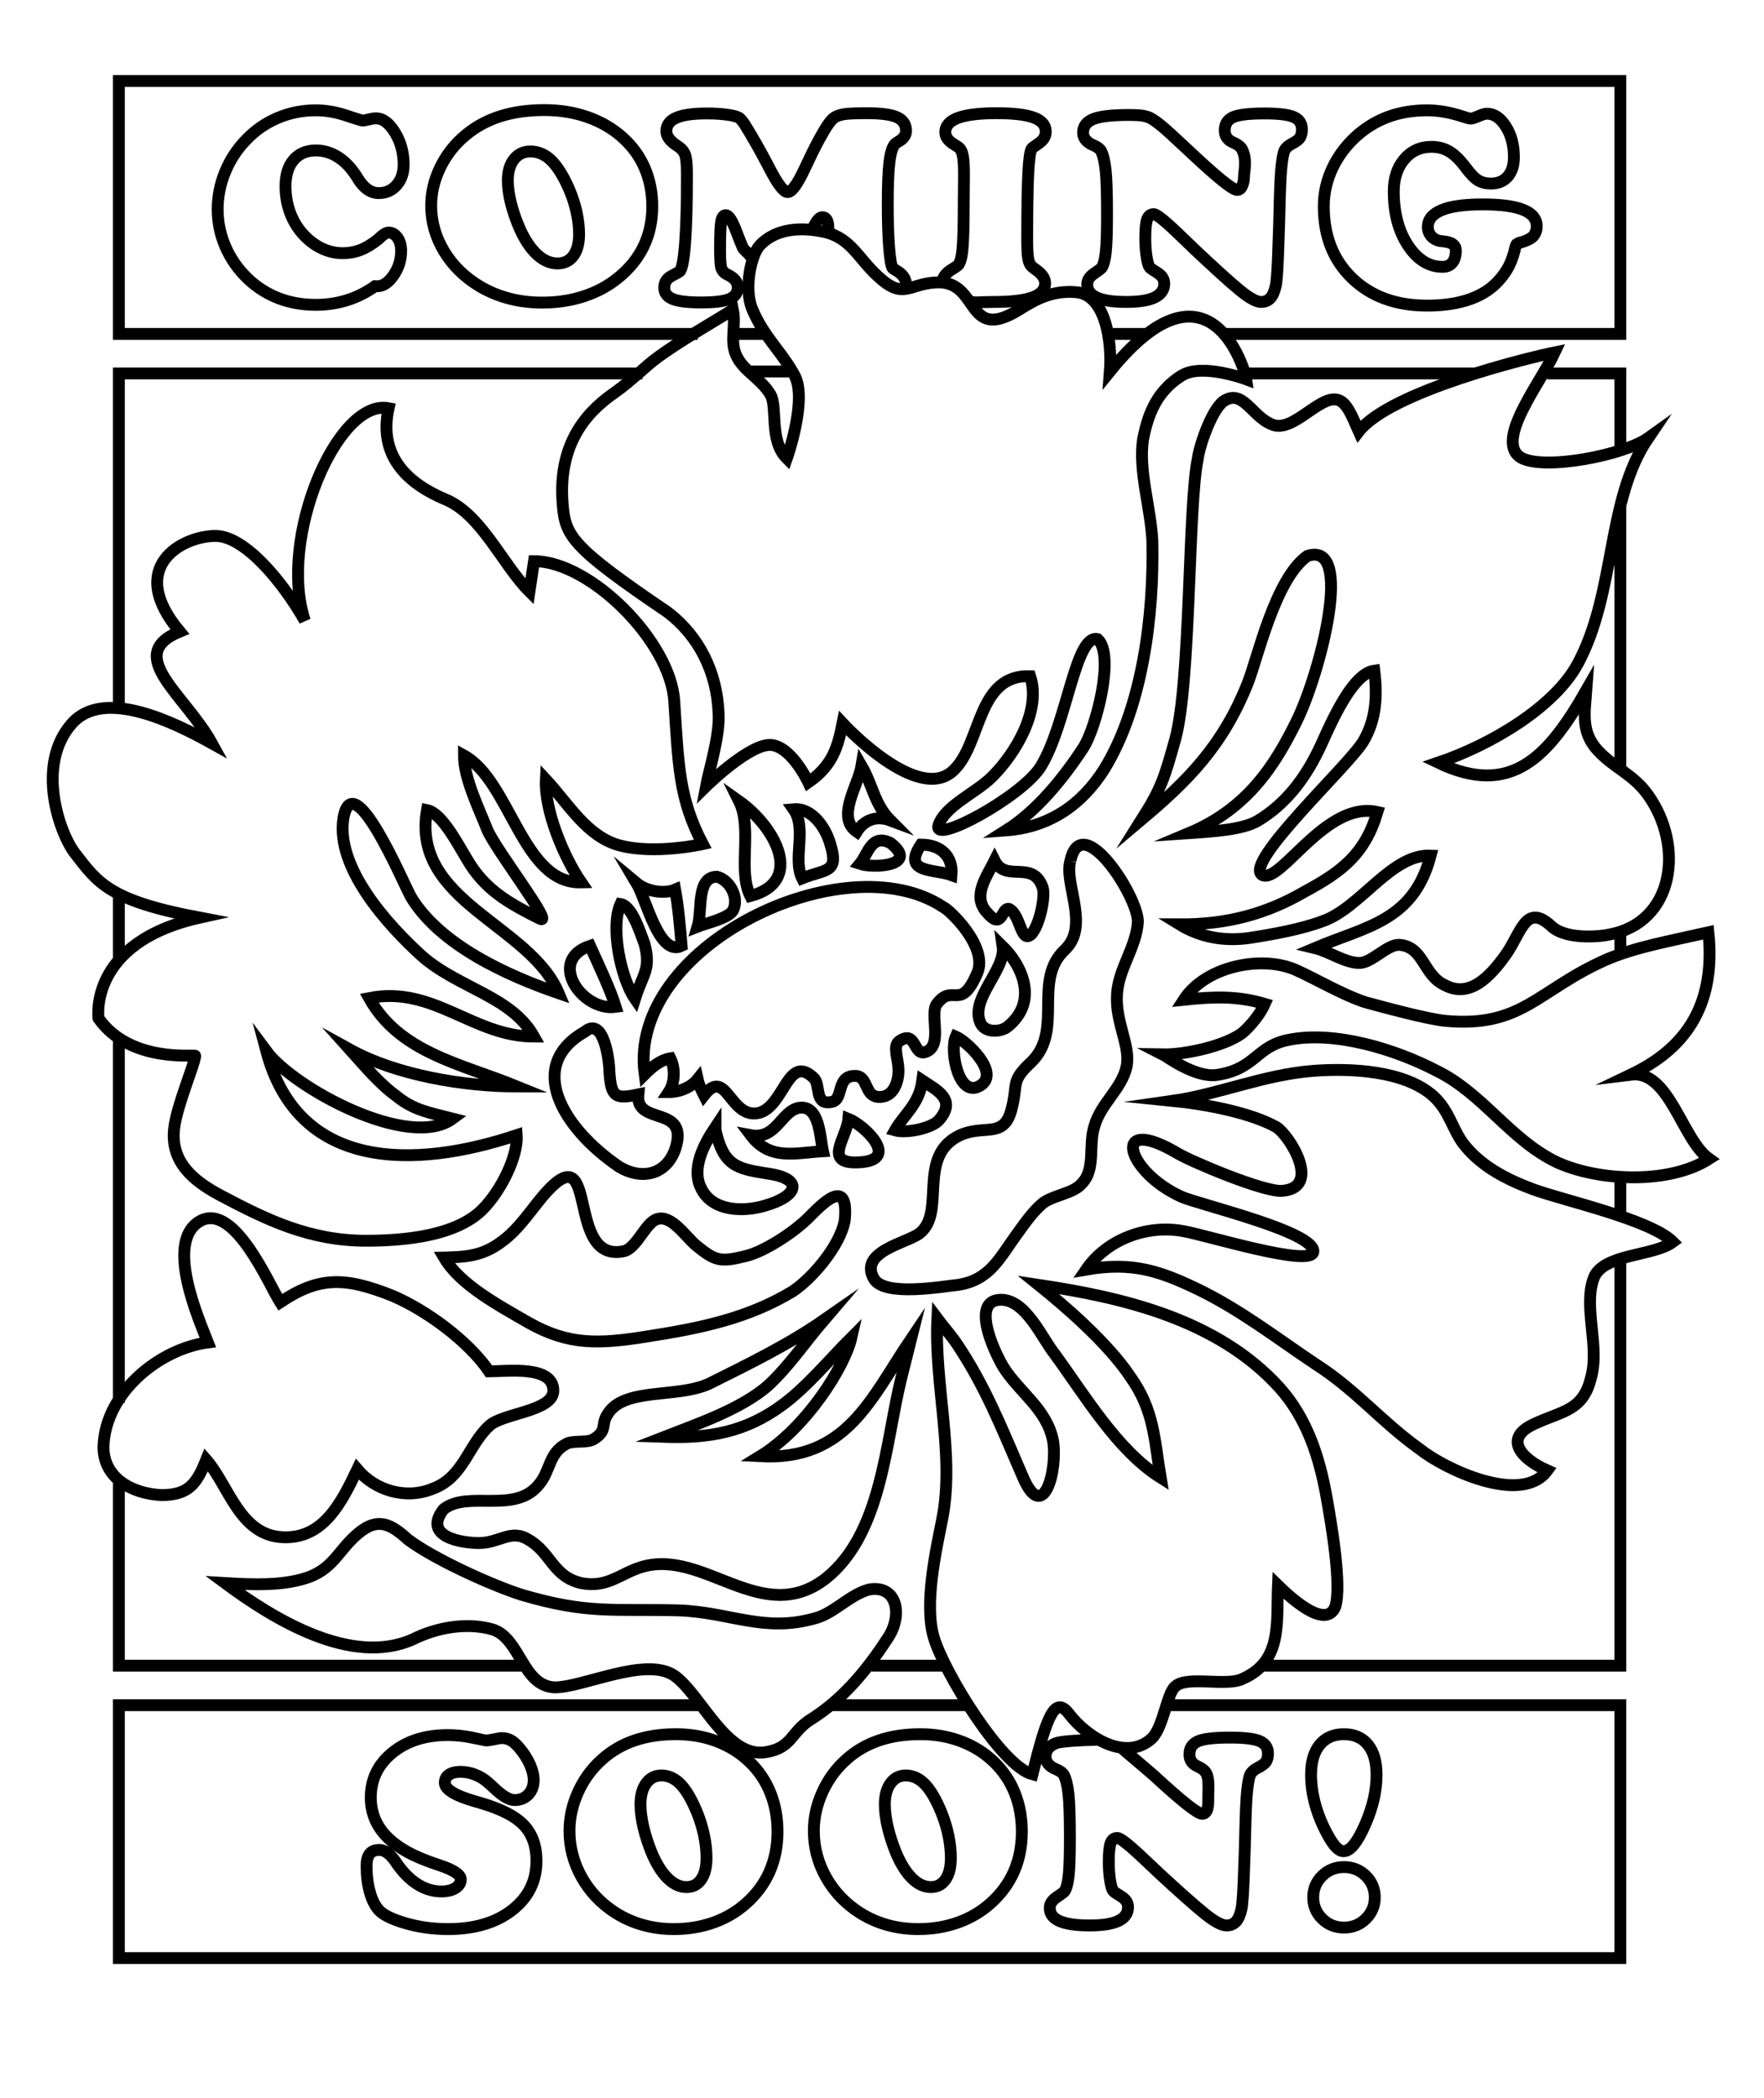 <svg version="1.1" id="Layer_1" xmlns="http://www.w3.org/2000/svg" xmlns:xlink="http://www.w3.org/1999/xlink" x="0px" y="0px"
	viewBox="0 0 446.438 530.975" enable-background="new 0 0 446.438 530.975"
	 xml:space="preserve">
<line fill="none" stroke="#000000" stroke-width="3" stroke-miterlimit="10" x1="30.08" y1="243" x2="30.08" y2="226"/>
<line fill="none" stroke="#000000" stroke-width="3" stroke-miterlimit="10" x1="30.08" y1="355" x2="30.08" y2="263"/>
<g>
	<line fill="none" stroke="#000000" stroke-width="3" stroke-miterlimit="10" x1="410.08" y1="297" x2="410.08" y2="308"/>
	<line fill="none" stroke="#000000" stroke-width="3" stroke-miterlimit="10" x1="410.08" y1="235" x2="410.08" y2="242"/>
	<line fill="none" stroke="#000000" stroke-width="3" stroke-miterlimit="10" x1="410.08" y1="128" x2="410.08" y2="195"/>
	<polyline fill="none" stroke="#000000" stroke-width="3" stroke-miterlimit="10" points="391.58,94.5 410.08,94.5 410.08,114 	"/>
	<path fill="none" stroke="#000000" stroke-width="3" stroke-miterlimit="10" d="M390.143,94"/>
	<path fill="none" stroke="#000000" stroke-width="3" d="M94.922,72.413c-2.18,1.565-4.527,2.745-7.045,3.54
		c-2.52,0.792-5.164,1.188-7.936,1.188c-3.385,0-6.518-0.55-9.395-1.65c-2.877-1.1-5.469-2.739-7.775-4.919
		c-2.455-2.327-4.348-5.015-5.682-8.062c-1.332-3.047-2-6.231-2-9.554c0-3.236,0.635-6.4,1.904-9.488
		c1.27-3.09,3.068-5.819,5.396-8.189c2.285-2.37,4.936-4.189,7.951-5.459c3.014-1.27,6.193-1.904,9.537-1.904
		c2.518,0,5.082,0.434,7.695,1.301c2.613,0.869,4.016,1.303,4.205,1.303c0.254,0,0.758-0.097,1.508-0.287
		c0.752-0.19,1.371-0.285,1.857-0.285c1.756,0,3.363,1.201,4.824,3.603c1.459,2.401,2.189,5.104,2.189,8.108
		c0,2.116-0.592,3.846-1.777,5.189s-2.688,2.016-4.506,2.016c-2.012,0-3.756-1.195-5.238-3.587c-0.232-0.401-0.422-0.698-0.57-0.889
		c-1.334-2.052-2.867-3.618-4.602-4.697c-1.736-1.079-3.576-1.618-5.523-1.618c-2.391,0-4.268,0.799-5.633,2.396
		s-2.047,3.813-2.047,6.648c0,2.158,0.316,4.195,0.951,6.11s1.555,3.645,2.762,5.188c1.459,1.82,3.115,3.217,4.967,4.189
		c1.852,0.974,3.771,1.46,5.76,1.46c1.65,0,3.191-0.28,4.619-0.841s2.936-1.486,4.521-2.777c0.148-0.127,0.328-0.295,0.541-0.508
		c0.762-0.719,1.428-1.079,1.998-1.079c0.889,0,1.635,0.439,2.238,1.317s0.904,1.983,0.904,3.316c0,2.265-0.641,4.322-1.92,6.174
		s-2.66,2.776-4.143,2.776c-0.127,0-0.227-0.005-0.301-0.016S95.006,72.413,94.922,72.413z M109.125,52.011
		c0-3.29,0.771-6.521,2.314-9.688c1.545-3.166,3.676-5.875,6.396-8.126c2.537-2.125,5.455-3.714,8.76-4.766
		c3.303-1.052,7.035-1.577,11.193-1.577c3.932,0,7.596,0.598,10.99,1.796s6.348,2.933,8.863,5.204
		c2.445,2.208,4.297,4.787,5.555,7.734c1.256,2.949,1.885,6.152,1.885,9.61c0,3.667-0.707,7.001-2.125,10.001
		c-1.416,3.001-3.531,5.657-6.344,7.971c-2.516,2.084-5.424,3.672-8.725,4.766c-3.303,1.094-6.865,1.641-10.682,1.641
		c-2.902,0-5.662-0.338-8.281-1.016c-2.617-0.677-5.068-1.683-7.354-3.016c-3.908-2.313-6.961-5.282-9.154-8.908
		C110.223,60.012,109.125,56.137,109.125,52.011z M128.52,45.689c0,1.715,0.268,3.634,0.801,5.761
		c0.535,2.126,1.289,4.3,2.264,6.521c1.277,2.815,2.729,4.968,4.354,6.459c1.623,1.492,3.342,2.237,5.152,2.237
		c1.719,0,3.059-0.65,4.021-1.951c0.963-1.302,1.445-3.115,1.445-5.443c0-1.799-0.215-3.67-0.645-5.618
		c-0.43-1.946-1.061-3.893-1.896-5.84c-1.463-3.321-2.973-5.733-4.527-7.236c-1.555-1.502-3.309-2.253-5.258-2.253
		c-1.719,0-3.1,0.662-4.143,1.983C129.043,41.632,128.52,43.426,128.52,45.689z M209.598,59.451c0.043-1.353,0.045-1.546,0.045-1.67
		c0-0.952-0.127-1.66-0.381-2.126s-0.645-0.698-1.174-0.698c-0.75,0-1.621,1.126-2.615,3.379 M209.568,60.406 M230.203,72.938
		 M190.515,65.589c-0.385-0.838-2.39-2.582-2.44-2.697c-0.465-1.079-1.037-2.508-1.713-4.285c-1.037-2.771-1.938-4.157-2.699-4.157
		c-0.551,0-0.926,0.508-1.127,1.523s-0.301,3.428-0.301,7.236c0,2.497,0.115,4.067,0.35,4.713c0.232,0.646,0.676,1.138,1.332,1.475
		c0.084,0.044,0.232,0.118,0.445,0.225c1.564,0.783,2.348,1.808,2.348,3.077c0,1.396-0.697,2.386-2.094,2.968
		s-3.799,0.873-7.205,0.873c-3.344,0-5.729-0.291-7.156-0.873c-1.43-0.582-2.143-1.539-2.143-2.872s0.639-2.333,1.92-2.999
		c1.279-0.667,1.963-1.053,2.047-1.158c0.572-0.72,1.01-3.147,1.316-7.283c0.307-4.138,0.461-9.793,0.461-16.966
		c0-2.581-0.148-4.295-0.443-5.142c-0.297-0.846-0.848-1.543-1.65-2.094c-0.127-0.084-0.33-0.223-0.604-0.413
		c-1.672-1.12-2.508-2.307-2.508-3.554c0-1.524,0.836-2.65,2.508-3.381c1.67-0.73,4.23-1.096,7.68-1.096
		c1.969,0,3.709,0.106,5.221,0.317c1.514,0.212,2.514,0.478,3,0.794c0.359,0.254,0.809,0.783,1.35,1.587
		c0.539,0.804,1.602,2.592,3.189,5.364c0.867,1.522,1.924,3.48,3.174,5.871c2.051,3.979,3.574,5.967,4.57,5.967
		c1.035,0,2.486-2,4.348-5.999c1.354-2.92,2.539-5.321,3.555-7.204c0.932-1.714,1.697-3.004,2.301-3.871
		c0.604-0.868,1.137-1.461,1.604-1.778c0.613-0.403,1.428-0.687,2.443-0.857c1.016-0.169,2.951-0.254,5.809-0.254
		c3.639,0,6.199,0.35,7.68,1.048s2.223,1.842,2.223,3.428c0,1.079-0.635,1.979-1.904,2.697c-0.402,0.234-0.678,0.424-0.826,0.571
		c-0.678,0.656-1.164,2.158-1.459,4.507c-0.297,2.349-0.445,5.894-0.445,10.633c0,4.485,0.117,8.193,0.35,11.125
		c0.232,2.93,0.529,4.658,0.889,5.188c0.084,0.105,0.369,0.296,0.857,0.571c1.691,0.952,2.539,2.169,2.539,3.648
		c0,0.357-0.045,0.691-0.133,1.002 M238.51,71.556 M241.906,75.143 M238.51,71.556c0-1.312,0.836-2.465,2.508-3.459
		c0.592-0.358,1.016-0.635,1.27-0.825c0.613-0.466,1.037-1.767,1.27-3.904c0.232-2.137,0.35-6.146,0.35-12.028
		c0-1.016,0.01-2.307,0.031-3.872c0.021-1.564,0.031-2.635,0.031-3.206c0-2.285-0.1-3.919-0.301-4.903
		c-0.201-0.983-0.545-1.666-1.031-2.047c-0.254-0.189-0.646-0.444-1.174-0.762c-1.482-0.889-2.223-1.915-2.223-3.078
		c0-1.63,1.074-2.841,3.223-3.635c2.146-0.793,5.4-1.19,9.758-1.19c4.297,0,7.443,0.376,9.443,1.126c2,0.752,2.998,1.932,2.998,3.54
		c0,1.164-0.576,2.144-1.729,2.936c-1.154,0.794-1.752,1.231-1.793,1.317c-0.424,0.593-0.725,2.65-0.904,6.174
		c-0.182,3.522-0.271,9.199-0.271,17.026c0,2.222,0.086,3.788,0.254,4.697c0.17,0.91,0.455,1.556,0.857,1.937
		c0.254,0.232,0.678,0.561,1.27,0.983c1.439,1.038,2.158,2.138,2.158,3.301c0,1.608-1.068,2.799-3.205,3.571
		s-5.416,1.158-9.84,1.158c-4.104,0-3.839,0.295-6.104-0.065 M280.17,54.259c0-5.269-0.117-8.987-0.35-11.155
		c-0.234-2.17-0.615-3.794-1.143-4.873c-0.297-0.55-0.932-1.036-1.904-1.459c-0.318-0.128-0.551-0.233-0.699-0.318
		c-0.635-0.359-1.121-0.782-1.459-1.27c-0.34-0.486-0.508-1.016-0.508-1.587c0-1.628,0.873-2.787,2.617-3.475
		c1.746-0.687,4.777-1.032,9.094-1.032c1.418,0,2.527,0.064,3.332,0.19c0.805,0.127,1.471,0.328,2,0.604
		c0.826,0.444,1.814,1.147,2.967,2.11c1.154,0.963,3.021,2.661,5.604,5.094c0.295,0.297,0.74,0.709,1.332,1.238
		c6.898,6.496,10.918,9.744,12.061,9.744c0.486,0,0.857-0.255,1.111-0.763s0.587-1.248,0.587-2.222c0-1.079,0.269-2.232,0.269-3.459
		c0-0.296,0-0.486,0-0.571c0-1.481-0.38-2.561-0.729-3.237s-1.103-1.238-2.054-1.682c-0.064-0.043-0.222-0.096-0.37-0.159
		c-1.291-0.593-1.962-1.587-1.962-2.983c0-1.587,0.687-2.698,2.083-3.333s4.066-0.952,8.023-0.952c3.533,0,5.982,0.302,7.359,0.905
		c1.375,0.603,2.062,1.645,2.062,3.126c0,0.848-0.155,1.529-0.462,2.047c-0.307,0.519-1.042,1.074-2.206,1.666
		c-0.867,0.467-1.449,1.016-1.746,1.65s-0.561,2.074-0.793,4.316c-0.189,1.926-0.338,5.133-0.443,9.617
		c-0.043,2.18-0.086,3.84-0.127,4.982c-0.021,0.868-0.064,2.105-0.127,3.714c-0.191,6.603-0.436,10.485-0.73,11.647
		c-0.318,1.418-0.773,2.444-1.365,3.079s-1.365,0.952-2.316,0.952c-0.932,0-2.232-0.598-3.904-1.793s-4.855-3.973-9.553-8.332
		c-1.842-1.692-4.127-3.861-6.855-6.506c-3.83-3.724-6.125-5.586-6.887-5.586c-0.783,0-1.334,0.429-1.65,1.285
		c-0.318,0.857-0.477,2.439-0.477,4.745c0,1.756,0.111,3.337,0.332,4.745c0.223,1.407,0.471,2.29,0.746,2.65
		c0.17,0.232,0.83,0.703,1.984,1.412c1.152,0.709,1.73,1.613,1.73,2.713c0,1.566-0.795,2.735-2.381,3.508
		c-1.588,0.772-3.979,1.158-7.174,1.158c-3.322,0-5.807-0.365-7.457-1.094c-1.65-0.73-2.477-1.837-2.477-3.318
		c0-1.058,0.572-1.979,1.715-2.761c1.143-0.783,1.787-1.269,1.936-1.46c0.486-0.72,0.836-2.031,1.047-3.936
		S280.17,58.744,280.17,54.259z M335.029,52.228c0-3.301,0.703-6.474,2.111-9.521c1.406-3.047,3.41-5.766,6.014-8.157
		c2.455-2.222,5.174-3.882,8.156-4.982c2.984-1.101,6.273-1.65,9.871-1.65c2.877,0,5.936,0.539,9.172,1.619
		c0.953,0.316,1.555,0.476,1.809,0.476c0.424,0,1.096-0.206,2.016-0.619c0.922-0.413,1.635-0.62,2.143-0.62
		c1.82,0,3.412,1.075,4.777,3.223s2.047,4.734,2.047,7.76c0,2.095-0.52,3.735-1.555,4.92c-1.037,1.185-2.465,1.777-4.285,1.777
		c-1.227,0-2.291-0.264-3.189-0.794c-0.9-0.528-1.984-1.65-3.254-3.364c-1.396-1.861-2.756-3.184-4.078-3.967
		s-2.82-1.174-4.49-1.174c-2.814,0-5.111,1.047-6.889,3.142s-2.666,4.803-2.666,8.126c0,5.479,1.195,10.033,3.588,13.662
		c2.391,3.629,5.311,5.443,8.76,5.443c1.078,0,1.908-0.359,2.49-1.079s0.873-1.746,0.873-3.079c0-1.332-1.047-2.096-3.143-2.285
		c-0.232-0.021-0.412-0.042-0.539-0.062c-0.994-0.106-1.809-0.492-2.443-1.159c-0.635-0.666-0.953-1.476-0.953-2.428
		c0-1.883,1.164-3.306,3.492-4.269s5.775-1.443,10.346-1.443c4.613,0,8.051,0.459,10.316,1.381c2.264,0.92,3.395,2.321,3.395,4.204
		c0,0.593-0.131,1.165-0.396,1.714c-0.264,0.551-0.607,0.952-1.031,1.206c-0.635,0.423-1.375,0.757-2.221,1
		c-0.848,0.243-1.291,0.386-1.334,0.429c-0.211,0.211-0.402,0.697-0.57,1.459c-0.043,0.191-0.074,0.34-0.096,0.444
		c-0.402,1.503-0.883,2.794-1.443,3.872c-0.562,1.079-1.297,2.148-2.207,3.207c-1.861,2.221-4.338,3.893-7.426,5.014
		c-3.09,1.121-6.762,1.682-11.014,1.682c-7.85,0-14.172-2.301-18.963-6.902C337.426,65.827,335.029,59.76,335.029,52.228z"/>
	<polyline fill="none" stroke="#000000" stroke-width="3" stroke-miterlimit="10" points="295.58,431.5 410.08,431.5 410.08,495.5 
		30.08,495.5 30.08,431.5 177.58,431.5 	"/>
	<line fill="none" stroke="#000000" stroke-width="3" stroke-miterlimit="10" x1="210.58" y1="431.5" x2="245.58" y2="431.5"/>
	<polyline fill="none" stroke="#000000" stroke-width="3" stroke-miterlimit="10" points="176.58,84.5 30.08,84.5 30.08,20.5 
		410.08,20.5 410.08,84.5 309.58,84.5 	"/>
	<line fill="none" stroke="#000000" stroke-width="3" stroke-miterlimit="10" x1="193.58" y1="84.5" x2="185.58" y2="84.5"/>
	<line fill="none" stroke="#000000" stroke-width="3" stroke-miterlimit="10" x1="290.58" y1="84.5" x2="280.58" y2="84.5"/>
	<path fill="none" stroke="#000000" stroke-width="3" d="M183.998,439.01"/>
	<path fill="none" stroke="#000000" stroke-width="3" d="M201,439.049"/>
	<path fill="none" stroke="#000000" stroke-width="3" d="M251.379,438.924"/>
	<path fill="none" stroke="#000000" stroke-width="3" d="M258.211,446.908"/>
	<path fill="none" stroke="#000000" stroke-width="3" d="M279.631,441.217"/>
	<path fill="none" stroke="#000000" stroke-width="3" d="M292.949,438.121"/>
	<polyline fill="none" stroke="#000000" stroke-width="3" stroke-miterlimit="10" points="30.08,180 30.08,94.5 162.58,94.5 	"/>
	<polyline fill="none" stroke="#000000" stroke-width="3" stroke-miterlimit="10" points="132.58,421.5 30.08,421.5 30.08,374 	"/>
	<line fill="none" stroke="#000000" stroke-width="3" stroke-miterlimit="10" x1="239.58" y1="421.5" x2="220.58" y2="421.5"/>
	<polyline fill="none" stroke="#000000" stroke-width="3" stroke-miterlimit="10" points="410.08,318 410.08,421.5 319.58,421.5 	
		"/>
	<path fill="none" stroke="#000000" stroke-width="3" stroke-miterlimit="10" d="M377.143,94"/>
	<line fill="none" stroke="#000000" stroke-width="3" stroke-miterlimit="10" x1="314.58" y1="94.5" x2="373.58" y2="94.5"/>
	<path fill="none" stroke="#000000" stroke-width="3" stroke-miterlimit="10" d="M204.623,199.496"/>
	<path fill="none" stroke="#000000" stroke-width="3" stroke-miterlimit="10" d="M299.588,252.994
		c5.285-8.131,18.297-10.979,26.836-8.131c3.48,1.069,12.318,6.494,19.012,8.725c4.471,1.221,15.928,4.341,20.402,4.747
		c19.506,1.773,23.207-7.78,40.691-15.507c7.408-3.173,15.678-4.604,25.842-6.91c2.031,19.517-6.797,29.884-19.625,36.012
		c9.756-1.221,12.895,16.443,19.809,21.32c-10.166,6.508-28.059,5.693-38.629,0.812c-11.793-5.689-18.707-17.482-30.498-23.176
		c-10.166-5.286-25.617-10.166-37.408-7.726c-8.135,1.626-8.301,7.397-18.004,8.847c-5.539,0.826-12.902-4.779-13.717-5.188
		c5.674,0.102,15.475-2.117,19.844-5.23c0.965-0.688,4.309-3.903,5.936-7.563C313.164,251.994,307.314,252.182,299.588,252.994
		L299.588,252.994z"/>
	<path fill="none" stroke="#000000" stroke-width="3" stroke-miterlimit="10" d="M296.857,278.574
		c8.131,0.814,19.676,2.986,26.182,6.645c3.256,2.035,11.635,15.312,1.469,16.127c-4.475,0.406-22.873-7.357-26.311-9.398
		c-17.402-10.334-13.236,4.596,0.861,10.914c4.359,1.953,34.033,8.902,33.314,13.93c-0.578,4.045-27.793-4.465-33.076-5.279
		c-8.945-1.627-19.115,2.035-24.398,9.758c11.668-2.039,18.705,0.408,28.057,4.881c10.977,5.287,20.332,12.607,30.094,19.111
		c10.162,6.506,16.668,14.637,26.424,21.551c6.104,4.881,25.621,14.232,32.127,5.289c-6.506-2.848-11.385-8.135-3.252-11.795
		c6.912-3.252,12.199-3.252,14.23-11.385c2.443-8.133-2.031-18.299,0.814-25.617c2.439-6.102,15.115-5.369,19.994-9.031
		c-5.693-5.691-27.719-10.486-35.445-13.334c-6.51-2.439-13.012-5.693-17.484-11.385c-2.848-3.66-3.662-8.543-7.727-12.199
		c-7.32-6.508-21.033-7.074-30.357-6.373C320.023,271.91,308.242,276.947,296.857,278.574L296.857,278.574z"/>
	<path fill="none" stroke="#000000" stroke-width="3" stroke-miterlimit="10" d="M77.152,157.061
		c-5.961-10.432-15.416-21.443-22.594-21.443c-8.383,0-22.859,7.735-9.074,24.201c-14.312,5.888,1.416,16.006,8.152,28.291
		c-9.654-5.367-27.4-14.151-35.455-5.01c-9.283,10.531-3.039,27.881,0.766,32.793c5.816,7.514,8.615,11.994,31.59,16.326
		c-28.336,6.314-25.607,25.475-25.607,25.475c8.041,11.422,24.529,9.078,24.484,9.484c-0.285,2.545-4.553,12.316-5.314,18.164
		c-1.129,8.686,4.891,13.549,11.801,17.207c11.572,6.131,22.473,11.424,36.705,11.424c9.762,0,22.82-1.197,29.541-7.953
		c4.596-4.619,8.998-13.402,8.615-18.762c-25.617,8.537-55.234,9.229-63.365-21.268c6.912,9.35,36.191,25.209,47.168,17.076
		c-5.619-1.459-9.758-2.031-14.23-5.689c-4.475-3.258-8.135-7.729-11.795-11.795c11.795,6.506,28.873,9.352,42.291,9.352
		c-14.225-5.791-29.686-8.539-37.41-22.364c16.266-3.252,26.27,9.741,41.723,9.741c-5.691-10.168-18.951-12.18-28.303-20.313
		c-8.541-7.726-21.959-22.363-19.926-34.968c2.441-13.828,15.047,16.265,17.078,19.923c7.32,12.2,24.398,19.926,37.41,24.397
		c-7.322-17.485-37.41-23.176-33.344-46.355c4.066,0.812,8.344,9.751,10.979,13.824c4.385,6.779,10.303,10.027,17.623,13.69
		c3.723,1.712-11.535-17.823-13.438-22.771c-1.785-4.64-5.816-12.709-5.811-18.567c11.791,6.506,14.803,32.531,29.682,32.124
		c-4.473-6.507-9.352-18.3-8.945-26.026c5.691,6.101,10.375,14.465,18.705,16.672c8.936,2.367,20.996-0.344,20.996-0.344
		c-6.027-11.506-6.139-19.719-7.217-36.24c-0.98-15.014-21.258-35.355-35.49-35.355l-1.148,7.697
		c-6.912-6.909-12.252-19.803-21.604-23.463c-8.541-3.662-16.795-10.339-14.047-22.934C85.371,100.791,70.26,136.383,77.152,157.061
		z"/>
	<path fill="none" stroke="#000000" stroke-width="3" stroke-miterlimit="10" d="M270.904,217.793
		c-1.713,5.729,4.877,16.266-1.223,22.365c-8.537,7.725-0.406,20.332-8.537,28.463c-5.693,5.289-3.252,5.289-5.285,12.605
		c-2.035,6.914-6.914,3.256-13.012,6.1c-10.982,5.287-3.256,19.52-10.168,24.805c-3.252,2.439-15.527,4.643-11.461,11.551
		c2.846,4.475,17.154,1.871,21.221,1.463c8.133-1.221,10.572-6.914,15.045-13.014c2.033-2.846,4.064-5.691,6.506-7.725
		c2.846-2.033,7.727-2.441,9.76-4.881c3.656-3.658,1.625-9.76,3.252-14.639c1.627-5.691,6.912-9.352,8.133-15.047
		c1.012-5.397-2.924-11.051-2.439-18.297c0.406-6.506,4.879-11.79,5.287-18.297C287.982,226.74,273.75,204.781,270.904,217.793"/>
	<path fill="none" stroke="#000000" stroke-width="3" stroke-miterlimit="10" d="M112.391,318.23
		c5.734-0.148,9.758-0.406,14.637-4.064c4.475-3.256,7.727-8.541,10.98-12.201c13.824-15.451,4.879,17.893,19.924,14.641
		c3.252-0.814,5.5-7.283,8.346-8.096c3.66-1.221,7.246,4.486,9.957,6.701c4.807,3.926,6.096,4.24,12.6,2.613
		c4.881-1.219,12.201-6.1,15.857-9.76c2.85-2.846,10.305-10.963,9.084,0.828c-1.221,6.506-8.27,14.623-13.148,17.877
		c-11.385,6.914-23.582,9.352-36.596,11.387c-12.605,2.031-20.041,2.277-30.207-3.416C126.1,330.27,116.457,325.146,112.391,318.23z
		"/>
	<path fill="none" stroke="#000000" stroke-width="3" stroke-miterlimit="10" d="M123.777,347.029
		c-5.289-7.725-15.861-15.449-24.398-19.111c-12.201-4.881-18.707-4.881-28.467,1.627c-2.844-4.471-11.385-24.805-19.926-20.738
		c-9.758,4.881-0.406,25.617,1.629,30.904c-12.199,1.625-26.025,12.605-26.432,26.43c0,7.727,6.914,11.793,14.643,12.199
		c6.91,0,8.941-2.846,11.383-8.945c5.693,6.504,8.455,19.199,19.434,19.605c10.164,0.406,14.723-8.627,18.789-17.166
		c4.473,5.285,12.199,7.727,19.111,4.879c7.727-2.846,8.945-10.979,14.234-15.855c3.25-3.256,16.262-3.66,16.262-8.947
		C140.039,345.404,128.25,347.029,123.777,347.029z"/>
	<path fill="none" stroke="#000000" stroke-width="3" stroke-miterlimit="10" d="M56.945,400.596
		c6.912,0.408,15.047,0.814,21.549-1.625c6.102-2.439,7.322-6.914,12.201-10.979c4.879-4.068,8.133-2.441,12.605,1.625
		c6.508,4.879,21.115,11.549,28.842,13.986c16.67,4.881,22.801,3.5,39.471,3.904c13.014,0.408,21.555,5.693,34.566,2.033
		c4.879-1.221,8.943-6.098,13.822-7.318c7.32-1.219,8.541,6.912,4.475,12.605c-5.287,8.131-11.387,15.291-19.111,20.172
		c-5.285,3.254-4.717,7.115-11.223,8.334c-10.168,2.033-16.598-14.453-23.51-19.334c-7.32-4.879-22.965,3-30.283,3
		c-8.133-0.408-8.584-12.172-15.496-14.611c-6.914-2.033-14.639-0.406-20.334,2.439C89.07,421.742,69.551,409.947,56.945,400.596z"
		/>
	<path fill="none" stroke="#000000" stroke-width="3" stroke-miterlimit="10" d="M112.248,381.928
		c-5.467,7.092,4.879,8.541,8.943,8.541c5.287,0,8.135-3.66,12.607-0.812c5.693,3.252,6.1,9.352,13.416,10.979
		c6.51,1.221,9.762-2.439,15.047-4.066c15.861-4.879,30.496,15.451,46.762,2.846c14.23-11.385,15.047-34.562,19.111-50.828
		c0.812-3.254,1.627-6.506,2.441-9.76c-10.166,15.045-16.268,30.904-38.223,29.684c11.787-7.205,21.516-22.816,23.131-30.037
		c-5.6,5.602-11.34,12.553-17.439,17.025c-9.35,6.912-18.561,8.51-29.947,8.105c7.322-2.873,19.377-6.885,26.289-12.986
		c5.287-4.879,9.352-10.977,14.23-16.67c-9.354,6.506-19.518,11.385-29.275,16.266c-8.133,3.658-21.551,0.812-25.617,7.725
		c-1.629,2.439,0,4.068-3.256,6.102c-1.625,1.217-4.879,0.404-6.914,1.217c-4.879,2.441-4.062,6.916-7.316,10.574
		C130.139,383.148,118.346,377.049,112.248,381.928z"/>
	<path fill="none" stroke="#000000" stroke-width="3" stroke-miterlimit="10" d="M238.779,229.585
		c-24.805-16.672-80.107,9.761-75.633,42.292c2.033-2.037,4.066-3.662,6.506-4.066c1.219,2.439,1.219,6.1-0.406,8.539
		c2.848,0,5.693-1.223,7.318-3.254c0.389,1.738,1.221,3.254,1.629,4.064c5.689-7.32,6.506,6.1,13.826,4.473
		c6.504-1.625,7.316-15.043,13.82-8.943c2.035,1.625,0,7.318,4.881,6.098c2.848-0.812,0.814-6.91,6.1-6.506
		c2.85,0.408,2.033,4.879,5.285,5.285c4.068,0.408,5.367-3.951,5.289-6.91c-0.074-2.742-1.475-5.992,0.152-7.142
		c4.424-3.124,3.506,3.888,6.76,2.669c4.473-1.628,0.812-9.76,2.848-12.2c4.064-5.286,5.898,2.159,10.164-7.726
		C250.236,239.498,240,229.993,238.779,229.585z"/>
	<path fill="none" stroke="#000000" stroke-width="3" stroke-miterlimit="10" d="M233.424,273.432
		c-0.814,6.098-4.631,8.541-6.916,12.605c2.846,0.812,9.295-0.48,11.162-2.633C242.178,278.201,237.08,275.871,233.424,273.432z"/>
	<path fill="none" stroke="#000000" stroke-width="3" stroke-miterlimit="10" d="M241.891,262.311
		c-1.627,3.66,0.812,16.264,6.504,12.197C252.869,271.258,244.736,263.529,241.891,262.311L241.891,262.311z"/>
	<path fill="none" stroke="#000000" stroke-width="3" stroke-miterlimit="10" d="M253.754,239.498
		c0.861,5.924-8.373,13.223-5.621,19.365c1.17,2.613,5.189,2.298,6.822,0.99C263.109,253.319,258.42,244.058,253.754,239.498z"/>
	<path fill="none" stroke="#000000" stroke-width="3" stroke-miterlimit="10" d="M251.721,217.793
		c-2.033,4.068-5.691,8.947-2.033,13.014c4.064,4.879,3.658-1.222,5.693-0.813c2.438,1.22,2.846,6.507,4.473,6.911
		c2.439,0.406,4.879-9.351,4.066-12.199C261.479,217.386,254.568,223.486,251.721,217.793z"/>
	<path fill="none" stroke="#000000" stroke-width="3" stroke-miterlimit="10" d="M233.086,213.727
		c-4.881,7.321,3.254,6.1,7.729,7.727C241.219,216.572,237.967,213.727,233.086,213.727z"/>
	<path fill="none" stroke="#000000" stroke-width="3" stroke-miterlimit="10" d="M225.359,207.629
		c-4.064-4.066-4.473-8.947-7.318-13.826c-0.812,4.879-6.506,13.012-1.221,16.672C218.854,207.221,222.105,206.408,225.359,207.629z
		"/>
	<path fill="none" stroke="#000000" stroke-width="3" stroke-miterlimit="10" d="M225.359,213.32
		c-4.879-2.439-5.689,2.848-7.725,5.287C221.293,219.826,232.68,219.013,225.359,213.32z"/>
	<path fill="none" stroke="#000000" stroke-width="3" stroke-miterlimit="10" d="M200.838,204.781
		c4.594-0.408,7.99,4.472,9.211,8.539c2.441,7.728-0.947,6.506-7.043,8.945C200.564,217.386,204.283,209.66,200.838,204.781
		L200.838,204.781z"/>
	<path fill="none" stroke="#000000" stroke-width="3" stroke-miterlimit="10" d="M187.053,202.749
		c9.189,6.504,16.668,20.331,2.846,23.991C186.645,220.232,190.498,209.662,187.053,202.749L187.053,202.749z"/>
	<path fill="none" stroke="#000000" stroke-width="3" stroke-miterlimit="10" d="M181.445,221.861c-5.287,0-3.66,8.537-4.881,12.604
		c2.033-0.812,7.725-2.033,8.945-4.066C187.139,227.146,184.699,222.674,181.445,221.861z"/>
	<path fill="none" stroke="#000000" stroke-width="3" stroke-miterlimit="10" d="M161.113,223.488
		c2.439,2.031,6.912,2.844,9.758,1.625c0.814,4.472,1.223,9.352,1.629,14.232C166.805,242.19,163.553,227.554,161.113,223.488z"/>
	<path fill="none" stroke="#000000" stroke-width="3" stroke-miterlimit="10" d="M157.047,228.772
		c-2.592,5.692,0,18.704,3.66,23.991c2.033-6.506,4.066-7.32,2.439-13.824C161.924,235.686,159.895,229.18,157.047,228.772z"/>
	<path fill="none" stroke="#000000" stroke-width="3" stroke-miterlimit="10" d="M149.32,239.346
		c-10.977,3.658-2.033,16.67,6.508,15.451C154.607,250.73,151.355,243.816,149.32,239.346z"/>
	<path fill="none" stroke="#000000" stroke-width="3" stroke-miterlimit="10" d="M148.029,261.068
		c-15.078,8.535-5.682,24.43,8.643,34.172c5.289,3.254,11.793,2.439,14.232-4.475c3.66-11.385-10.164-5.691-9.352-13.822
		c-5.693,1.217-6.91,0.811-7.318-5.693C154.234,268.811,152.908,257.002,148.029,261.068L148.029,261.068z"/>
	<path fill="none" stroke="#000000" stroke-width="3" stroke-miterlimit="10" d="M181.08,285.152
		c-3,4.473-6.121,10.572-3.682,15.451c2.846,6.1,10.969,6.1,16.256,4.473c8.539-2.439,9.775-6.91,0.42-8.133
		c-7.725-1.219-10.994-2.031-12.994-10.979V285.152z"/>
	<path fill="none" stroke="#000000" stroke-width="3" stroke-miterlimit="10" d="M189.984,287.258
		c6.506,1.219,7.725-6.102,12.199-6.914c5.285-0.814,5.285,7.318,6.098,10.979C201.369,291.729,194.863,293.764,189.984,287.258z"/>
	<path fill="none" stroke="#000000" stroke-width="3" stroke-miterlimit="10" d="M214.715,283.121
		c-0.406,4.877-6.91,11.791,3.254,10.977C227.729,293.285,218.783,284.744,214.715,283.121z"/>
	<path fill="none" stroke="#000000" stroke-width="3" stroke-miterlimit="10" d="M330.865,140.685
		c-8.16,5.782-12.555,25.792-15.053,32.096c-6.379,16.1-15.377,24.924-26.898,34.621c4.979-7.892,5.744-10.386,8.496-20.252
		c4.012-14.386,3.254-59.504,5.732-71.058c0.396-3.404,3.926-13.615,7.094-14.894c4.752-2.552,7.105,5.235,12.65,6.513
		c5.543,0.85,12.262-9.064,16.619-6.086c1.977,1.277,3.576,5.883,4.367,7.586c7.936-10.211,43.27-18.766,49.604-20.045
		c-3.564,7.661-15.326,22.361-8.594,26.619c5.939,3.402,26.318-0.699,32.26-4.951c-10.693,15.74-8.084,39.046-17.857,57.17
		c-5.834,10.82-21.725,20.394-35.32,24.988c18.609,8.936,28.01-1.727,37.512-18.325c-0.398,5.532-1.439,10.517,2.832,15.167
		c4.188,4.557,9.025,6.057,12.793,11.359c9.242,13.005,6.602,32.278-9.803,35.291c-1.582,0.424-10.512,1.484-14.471-1.92
		c-6.732-6.385-7.795,1.519-11.754,7.05c-3.961,5.53-9.107,11.064-15.441,7.659c-5.545-2.553-5.238-9.763-11.57-10.186
		c-3.168,0-6.889,4.595-10.059,4.595c-3.562,0-7.67-2.921-11.234-3.771c13.064-5.532,24.943-6.806,29.297-23.4
		c-9.896-0.43-17.678,13.139-27.18,16.545c-5.545,2.125-13.203,3.452-18.746,4.303c-5.939,0.852-12.105-0.019-17.656-3.441
		c12.135,0.072,22.162-2.727,31.664-8.257c9.502-5.106,15.283-9.535,18.451-20.176c-13.064-2.978-24.482,18.31-29.15,15.939
		c-4.904-2.998,21.971-27.714,25.592-33.847c3.242-5.488,3.564-11.492,2.771-17.873c-6.334,0.852-12.271,16.595-14.25,20.426
		c-3.566,7.229-8.314,13.439-15.262,17.58c-3.732,2.227-11.09,2.703-17.424,3.129c14.91-6.24,21.82-17.27,27.285-28.377
		C334.098,170.4,342.904,136.702,330.865,140.685z"/>
	<g>
		<line fill="none" stroke="#000000" stroke-width="3" stroke-miterlimit="10" x1="189.492" y1="94" x2="200.523" y2="93.998"/>
		<path fill="none" stroke="#000000" stroke-width="3" stroke-miterlimit="10" d="M315.439,96c-0.281-2.139-9.219-33.327-34.547-2
			c0.574-7.467-1.045-19.675-8.771-20.082c-5.691-0.406-9.758,1.628-14.229,4.474c-13.828,8.54-9.76-7.726-21.146-6.913
			c-6.912,0.406-8.133,4.473-14.641-1.626c-4.877-4.474-6.707-9.478-13.213-11.103c-3.66-0.814-11.545-2.005-16.625,3.375
			c-2.125,2.25-4.09,10.836-1.875,16.125c2.811,6.71,6.941,10.274,10.131,15.748c0.201,0.347,0.4,0.701,0.594,1.064
			c3.254,6.101-1.984,20.938-1.984,20.938c-4.547-4.523-2.271-13.004-4.156-16.166c-2.482-4.164-6.99-5.99-8.715-10.057
			c-1.562-3.687,0.047-7.32-0.768-11.386l0,0c-8.115,4.956-13.334,7.923-18.688,11.774c-2.146,1.545-3.584,2.898-4.664,3.834
			c-2.129,1.843-4.516,3.906-6.334,5.166c-5.779,4.008-14.795,11.693-13.402,28.427c0.641,8.104,2.295,10.868,26.434,27.245
			c8.133,6.1,12.605,15.373,13.012,25.539c0.408,5.694-2.457,14.737-3.176,18.614c0,0,9.768-9.62,15.461-10.435
			c5.691-0.812,10.441,9.426,10.441,9.426c6.311-4.352,7.51-9.282,8.656-14.979c0,0,19.398,21.036,28.344,11.684
			c6.914-6.913,5.717-23.991,19.135-23.585l0,0c2.848,8.54-3.613,19.556-9.775,25.617c-3.93,3.864-11.848,7.261-13.41,12.108
			c-1.654,5.126,21.334-7.348,25.918-14.911c6.656-10.981,8.713-33.617,14.367-32.167c4.398,4.022-0.449,22.588-3.643,27.477
			c-5.139,7.857-11.807,16.033-19.531,20.911l0,0c10.98-0.815,19.111-6.506,24.803-15.45c9.76-15.858,12.605-39.035,12.199-57.741
			c-0.406-8.538-3.564-17.704-2.346-25.837c0.965-4.504,2.508-11.611,9.848-16.109C304.309,91.834,315.439,96,315.439,96z"/>
	</g>
	<path fill="none" stroke="#000000" stroke-width="3" stroke-miterlimit="10" d="M237.225,333.684
		c-0.811,16.67,4.473,34.562,1.219,50.826c-1.625,8.135-4.578,21.383-2.137,29.783c2.578,8.873,17.227,32.697,24.98,34.707
		c3.734-15.078,5.75-19.916,9.281-15.285c4.586,6.014,14.502,12.219,21.004,6.119c2.85-2.846,3.799-11.406,5.832-13.033
		c2.848-2.848,13.006,0.068,17.072-1.967c10.164-4.473,8.545-14.297,8.953-23.65c2.625,2.555,11.889,11.387,14.473,5.498
		c1.795-5.385-1.086-21.693-2.154-27.713c-1.832-10.324-4.998-20.076-11.914-27.801c-15.857-17.484-40.068-22.891-60.994-26.023
		c6.494,5.215,17.486,14.639,23.178,23.176c6.102,8.541,6.102,15.861,7.727,25.617c-10.979-6.912-19.111-20.738-26.838-31.311
		c-3.252-4.064-7.438-14.111-13.941-13.703c-6.914,0.406-1.916,12.078,0.93,16.957c4.066,6.506,10.98,10.572,12.609,18.705
		c1.217,7.318-2.443,21.551-7.729,8.945c-5.285-12.199-9.523-22.971-16.725-33.621C240.762,338.004,238.443,335.311,237.225,333.684
		z"/>
	<path fill="none" stroke="#000000" stroke-width="3" d="M113.387,488.158c-3.764,0-7.34-0.49-10.726-1.471
		c-3.388-0.98-5.652-2.092-6.79-3.338c-0.969-1.074-1.727-2.594-2.274-4.554c-0.549-1.961-0.823-4.154-0.823-6.58
		c0-1.392,0.259-2.42,0.774-3.084c0.516-0.665,1.332-0.997,2.451-0.997c1.397,0,2.774,1.002,4.129,3.005
		c0.453,0.675,0.817,1.181,1.097,1.518c1.549,1.983,3.205,3.475,4.969,4.476c1.763,1.002,3.612,1.503,5.548,1.503
		c1.44,0,2.613-0.285,3.517-0.854c0.902-0.569,1.354-1.297,1.354-2.183c0-1.181-1.71-2.351-5.129-3.511
		c-1.527-0.506-2.741-0.938-3.646-1.297c-4.688-1.771-8.193-3.98-10.517-6.627c-2.321-2.646-3.483-5.751-3.483-9.316
		c0-4.576,1.822-8.351,5.467-11.325c3.646-2.974,8.317-4.46,14.018-4.46c2.107,0,4.219,0.227,6.339,0.68
		c2.118,0.454,3.197,0.68,3.242,0.68c0.558,0,1.29-0.1,2.192-0.3c0.903-0.2,1.538-0.301,1.902-0.301
		c0.818,0,1.564,0.185,2.242,0.554c0.678,0.369,1.381,0.986,2.114,1.851c1.16,1.35,2.07,2.752,2.726,4.207
		c0.654,1.456,0.984,2.795,0.984,4.018c0,1.498-0.452,2.716-1.355,3.654c-0.902,0.938-2.064,1.408-3.484,1.408
		c-1.312,0-3.011-0.991-5.097-2.974c-0.667-0.633-1.193-1.107-1.581-1.423c-0.945-0.865-2.032-1.54-3.258-2.025
		c-1.225-0.485-2.474-0.728-3.741-0.728c-1.249,0-2.222,0.243-2.92,0.728c-0.699,0.485-1.049,1.16-1.049,2.025
		c0,1.666,2.517,3.227,7.549,4.682c0.732,0.211,1.27,0.369,1.613,0.475c5.118,1.498,8.736,3.369,10.855,5.615
		c2.117,2.246,3.177,5.256,3.177,9.031c0,5.104-2.06,9.253-6.178,12.449C125.478,486.561,120.074,488.158,113.387,488.158z"/>
	<path fill="none" stroke="#000000" stroke-width="3" d="M144.128,463.295c0-3.332,0.726-6.601,2.178-9.806s3.457-5.947,6.017-8.225
		c2.386-2.151,5.134-3.759,8.241-4.824s6.619-1.598,10.533-1.598c3.697,0,7.144,0.606,10.339,1.819
		c3.192,1.213,5.972,2.969,8.339,5.267c2.3,2.235,4.042,4.845,5.225,7.829c1.184,2.984,1.774,6.227,1.774,9.728
		c0,3.712-0.668,7.086-2,10.123c-1.333,3.037-3.322,5.725-5.968,8.066c-2.365,2.109-5.103,3.717-8.21,4.824s-6.458,1.66-10.048,1.66
		c-2.732,0-5.328-0.342-7.79-1.027s-4.77-1.703-6.92-3.053c-3.677-2.342-6.548-5.346-8.612-9.016
		C145.16,471.393,144.128,467.471,144.128,463.295z M162.096,456.62c0,1.708,0.247,3.622,0.742,5.742
		c0.495,2.119,1.194,4.286,2.098,6.5c1.182,2.805,2.526,4.951,4.031,6.438s3.096,2.23,4.775,2.23c1.589,0,2.831-0.648,3.726-1.945
		c0.893-1.297,1.338-3.105,1.338-5.425c0-1.792-0.199-3.659-0.597-5.599c-0.398-1.94-0.983-3.88-1.759-5.82
		c-1.354-3.311-2.753-5.715-4.193-7.212c-1.44-1.497-3.064-2.246-4.87-2.246c-1.591,0-2.871,0.659-3.839,1.977
		C162.58,452.577,162.096,454.364,162.096,456.62z"/>
	<path fill="none" stroke="#000000" stroke-width="3" d="M205.968,463.295c0-3.332,0.726-6.601,2.178-9.806
		c1.451-3.206,3.456-5.947,6.015-8.225c2.387-2.151,5.134-3.759,8.242-4.824c3.106-1.065,6.618-1.598,10.532-1.598
		c3.699,0,7.146,0.606,10.339,1.819c3.193,1.213,5.973,2.969,8.338,5.267c2.302,2.235,4.044,4.845,5.228,7.829
		c1.182,2.984,1.774,6.227,1.774,9.728c0,3.712-0.668,7.086-2.002,10.123c-1.333,3.037-3.321,5.725-5.966,8.066
		c-2.366,2.109-5.103,3.717-8.21,4.824c-3.108,1.107-6.459,1.66-10.05,1.66c-2.731,0-5.328-0.342-7.79-1.027
		s-4.769-1.703-6.919-3.053c-3.679-2.342-6.548-5.346-8.612-9.016S205.968,467.471,205.968,463.295z M223.935,456.62
		c0,1.708,0.248,3.622,0.742,5.742c0.493,2.119,1.193,4.286,2.097,6.5c1.183,2.805,2.526,4.951,4.032,6.438s3.097,2.23,4.774,2.23
		c1.59,0,2.833-0.648,3.727-1.945c0.891-1.297,1.338-3.105,1.338-5.425c0-1.792-0.2-3.659-0.596-5.599
		c-0.398-1.94-0.985-3.88-1.759-5.82c-1.354-3.311-2.753-5.715-4.194-7.212c-1.441-1.497-3.064-2.246-4.869-2.246
		c-1.593,0-2.873,0.659-3.84,1.977C224.419,452.577,223.935,454.364,223.935,456.62z"/>
	<path fill="none" stroke="#000000" stroke-width="3" d="M282.5,441.217 M277.008,440.265c0.317-0.008,0.618-0.015,0.898-0.019
		 M285.062,443.361c2.822,2.36,6.549,5.58,6.938,5.92c7.01,6.475,11.096,9.711,12.258,9.711c0.494,0,0.87-0.253,1.129-0.759
		c0.258-0.506,0.387-1.244,0.387-2.214c0-1.075,0.021-2.225,0.064-3.448c0-0.295,0-0.485,0-0.569c0-1.476-0.177-2.552-0.532-3.227
		c-0.354-0.675-1.016-1.234-1.983-1.677c-0.064-0.042-0.173-0.095-0.322-0.158c-1.313-0.59-1.969-1.582-1.969-2.974
		c0-1.582,0.71-2.689,2.131-3.321c1.418-0.633,4.139-0.949,8.16-0.949c3.59,0,6.086,0.301,7.484,0.902
		c1.396,0.601,2.096,1.64,2.096,3.116c0,0.844-0.155,1.524-0.468,2.041s-1.059,1.07-2.241,1.661
		c-0.882,0.464-1.474,1.012-1.773,1.645c-0.304,0.632-0.571,2.067-0.809,4.302c-0.193,1.919-0.344,5.114-0.45,9.585
		c-0.044,2.172-0.087,3.828-0.129,4.967c-0.022,0.865-0.064,2.099-0.13,3.701c-0.193,6.58-0.44,10.45-0.74,11.61
		c-0.324,1.412-0.787,2.436-1.388,3.068c-0.604,0.633-1.388,0.949-2.355,0.949c-0.947,0-2.269-0.596-3.968-1.789
		c-1.699-1.189-4.936-3.959-9.71-8.303c-1.87-1.687-4.193-3.849-6.968-6.485c-3.894-3.711-6.226-5.567-7-5.567
		c-0.796,0-1.355,0.427-1.677,1.281c-0.322,0.854-0.484,2.431-0.484,4.729c0,1.75,0.113,3.327,0.34,4.729
		c0.226,1.403,0.477,2.283,0.757,2.642c0.172,0.232,0.845,0.701,2.017,1.408s1.759,1.607,1.759,2.705
		c0,1.561-0.809,2.727-2.42,3.494c-1.614,0.771-4.043,1.156-7.29,1.156c-3.378,0-5.904-0.365-7.581-1.092
		c-1.678-0.729-2.517-1.83-2.517-3.307c0-1.053,0.581-1.971,1.743-2.752c1.161-0.779,1.815-1.265,1.966-1.455
		c0.495-0.717,0.849-2.025,1.064-3.923s0.323-5.082,0.323-9.553c0-5.251-0.118-8.957-0.355-11.119
		c-0.235-2.161-0.623-3.78-1.161-4.855c-0.3-0.548-0.945-1.033-1.935-1.455c-0.323-0.126-0.56-0.232-0.71-0.316
		c-0.646-0.358-1.141-0.78-1.484-1.266c-0.344-0.485-0.516-1.012-0.516-1.582c0-1.624,0.888-2.778,2.661-3.464
		c1.225-0.473,6.384-0.752,9.734-0.839 M283.895,442.255c0.065,0.167,1.023,0.985,1.167,1.105"/>
	<path fill="none" stroke="#000000" stroke-width="3" d="M340.064,468.451c-0.645,0-1.297-0.343-1.953-1.028
		c-0.655-0.685-1.413-1.829-2.273-3.432c-1.312-2.446-2.312-4.929-2.999-7.45c-0.688-2.52-1.032-5.003-1.032-7.45
		c0-3.247,0.73-5.768,2.191-7.56c1.463-1.792,3.506-2.689,6.131-2.689c2.623,0,4.654,0.896,6.097,2.689
		c1.441,1.792,2.161,4.313,2.161,7.56c0,2.004-0.231,4.028-0.693,6.074c-0.464,2.046-1.157,4.144-2.08,6.295
		c-1.011,2.341-1.979,4.092-2.904,5.251C341.784,467.872,340.903,468.451,340.064,468.451z M332.354,480.123
		c0-2.129,0.751-3.938,2.259-5.424c1.504-1.487,3.344-2.23,5.516-2.23c2.193,0,4.042,0.743,5.547,2.23
		c1.507,1.487,2.259,3.295,2.259,5.424c0,2.131-0.752,3.939-2.259,5.426c-1.505,1.486-3.354,2.23-5.547,2.23
		c-2.172,0-4.012-0.744-5.516-2.23C333.105,484.062,332.354,482.254,332.354,480.123z"/>
</g>
</svg>
